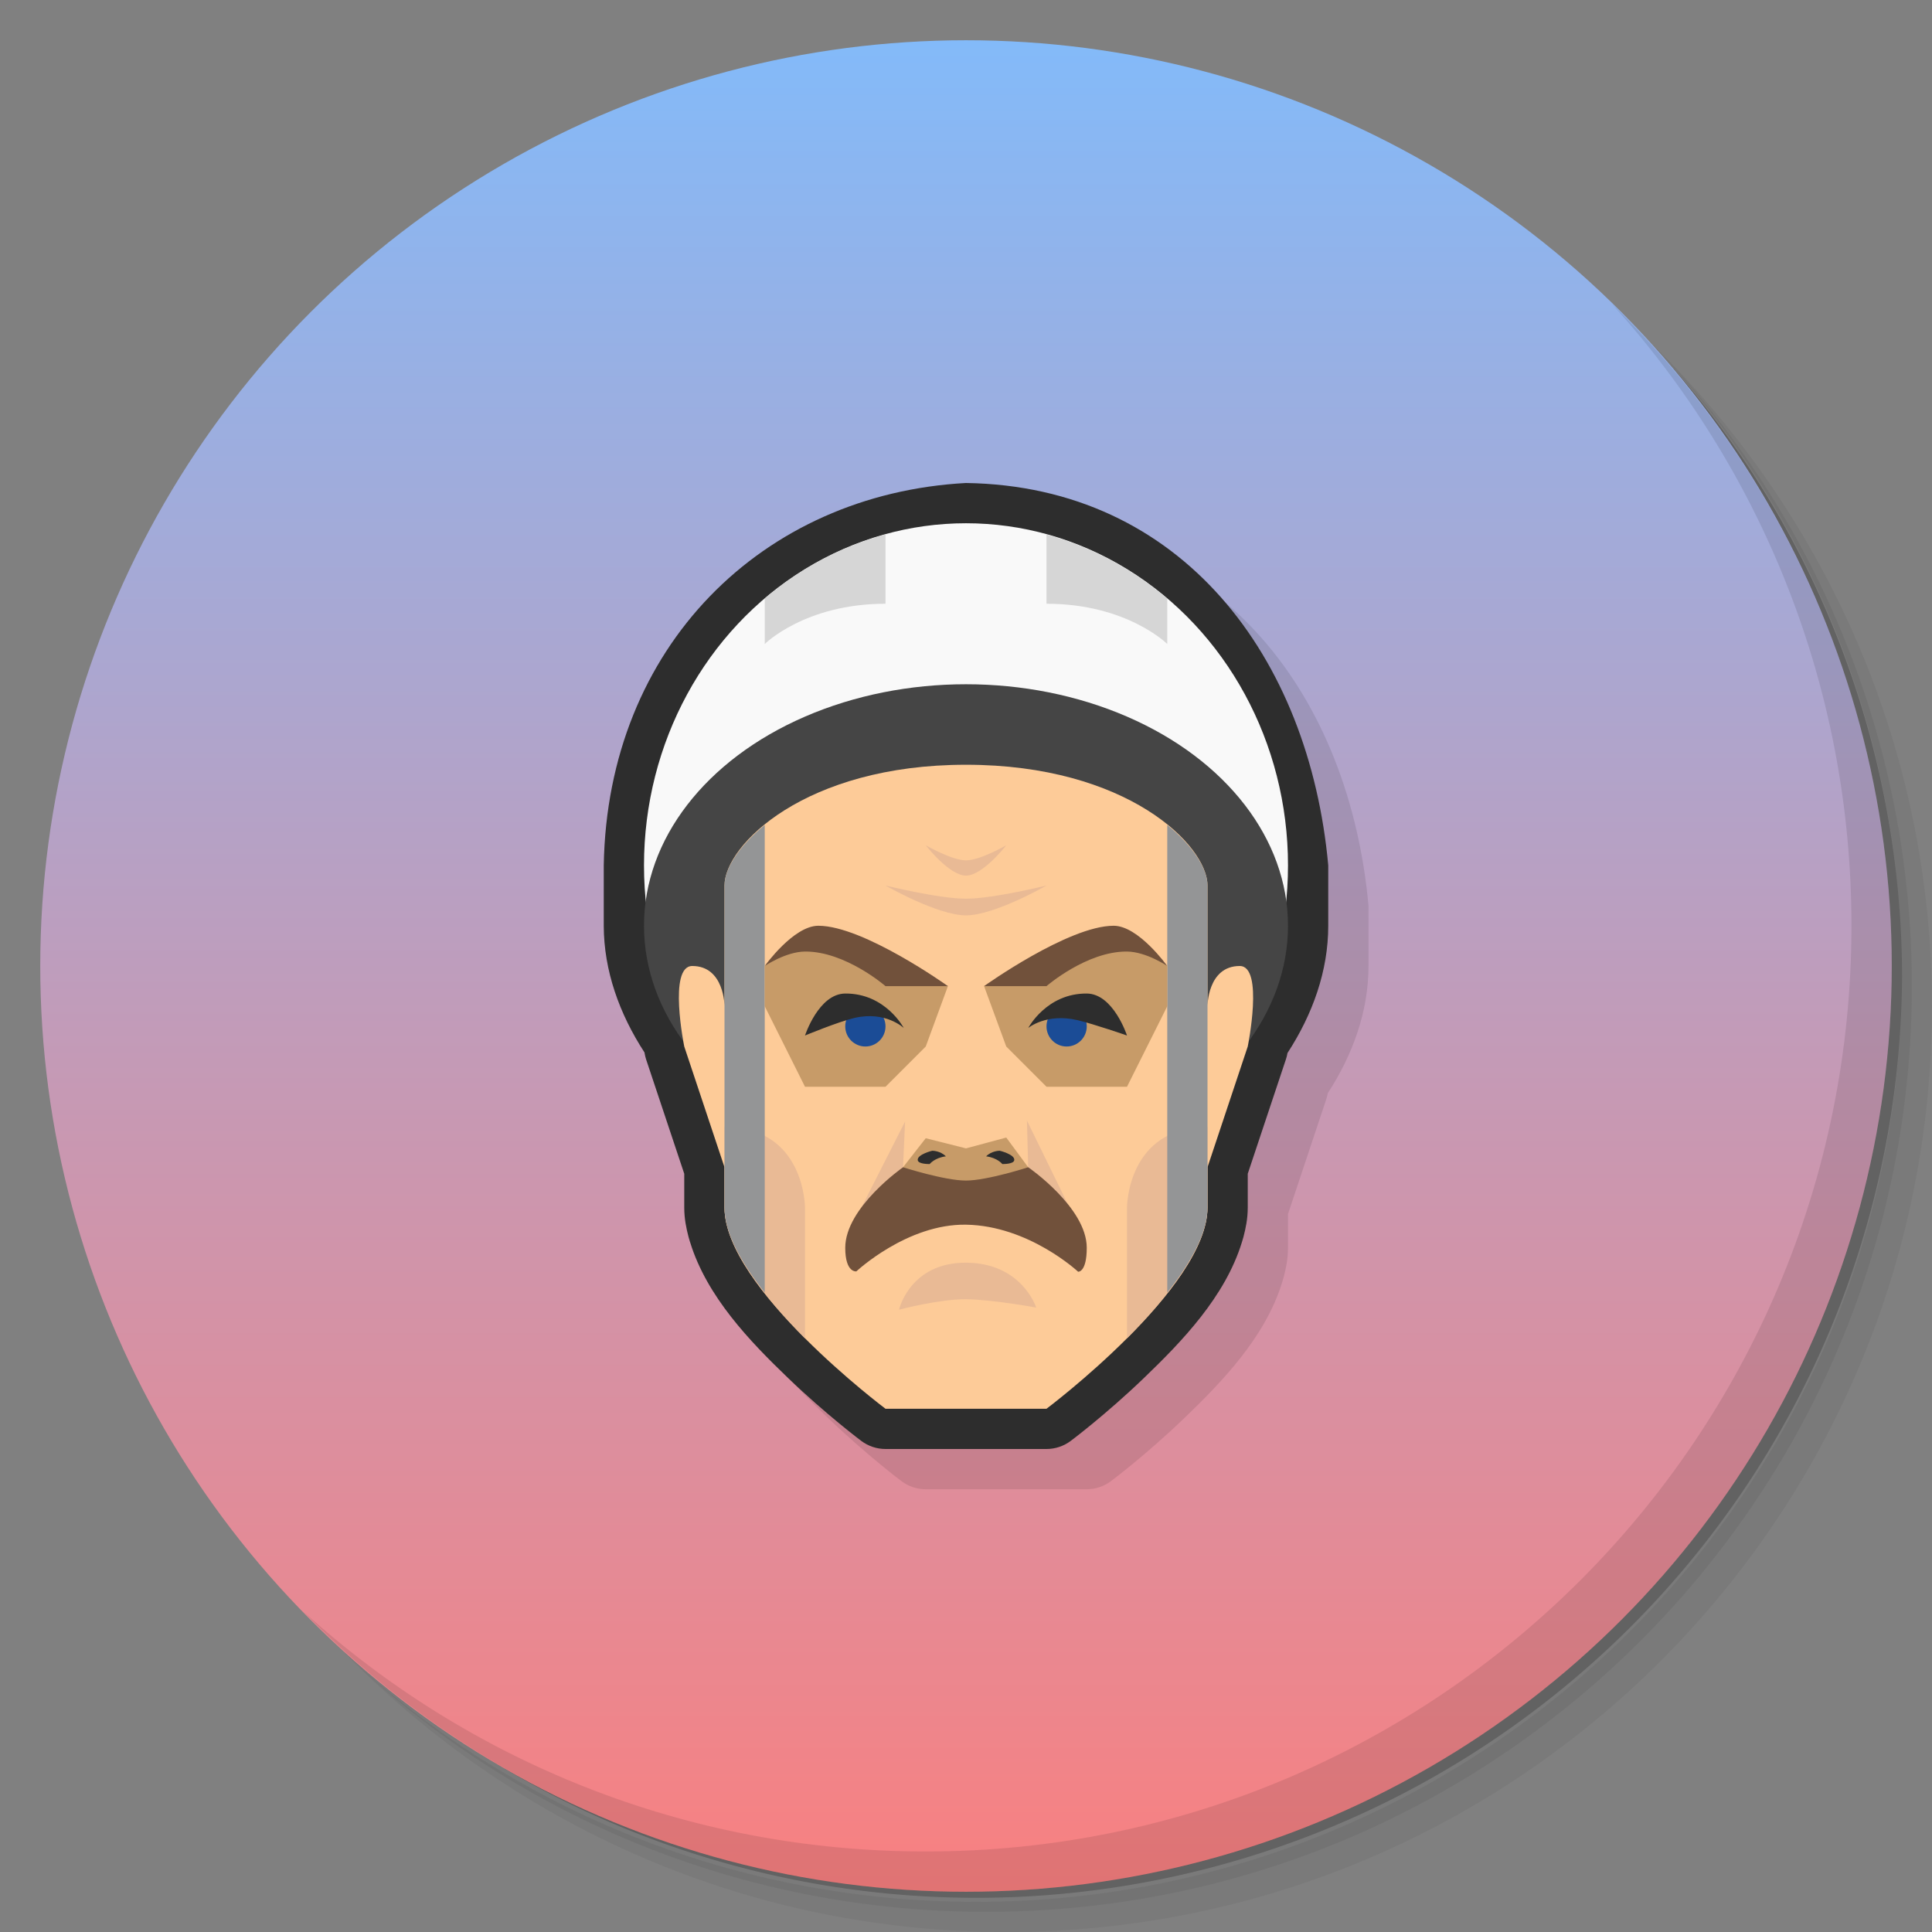<?xml version="1.0" encoding="UTF-8" standalone="no"?>
<svg
   xmlns:dc="http://purl.org/dc/elements/1.1/"
   xmlns:cc="http://creativecommons.org/ns#"
   xmlns:rdf="http://www.w3.org/1999/02/22-rdf-syntax-ns#"
   xmlns:svg="http://www.w3.org/2000/svg"
   xmlns="http://www.w3.org/2000/svg"
   xmlns:sodipodi="http://sodipodi.sourceforge.net/DTD/sodipodi-0.dtd"
   xmlns:inkscape="http://www.inkscape.org/namespaces/inkscape"
   version="1.1"
   viewBox="0 0 48 48"
   id="svg23"
   sodipodi:docname="happy-wheels.svg"
   inkscape:version="0.92.4 (5da689c313, 2019-01-14)">
  <rect x="0" y="0" width="48" height="48" fill="#808080" stroke="none"/>
  <sodipodi:namedview
     pagecolor="#ffffff"
     bordercolor="#666666"
     borderopacity="1"
     objecttolerance="10"
     gridtolerance="10"
     guidetolerance="10"
     inkscape:pageopacity="0"
     inkscape:pageshadow="2"
     inkscape:window-width="1280"
     inkscape:window-height="753"
     id="namedview25"
     showgrid="true"
     inkscape:zoom="19.666667"
     inkscape:cx="28.797564"
     inkscape:cy="17.809793"
     inkscape:window-x="-6"
     inkscape:window-y="-6"
     inkscape:window-maximized="1"
     inkscape:current-layer="svg23">
    <inkscape:grid
       type="xygrid"
       id="grid848" />
  </sodipodi:namedview>
  <defs
     id="defs7">
    <linearGradient
       id="bg"
       x2="0"
       y1="1"
       y2="47"
       gradientUnits="userSpaceOnUse">
      <stop
         style="stop-color:#83baf9;stop-opacity:1"
         offset="0"
         id="stop2" />
      <stop
         style="stop-color:#f98080;stop-opacity:1"
         offset="1"
         id="stop4" />
    </linearGradient>
  </defs>
  <path
     d="m36.31 5c5.859 4.062 9.688 10.831 9.688 18.5 0 12.426-10.07 22.5-22.5 22.5-7.669 0-14.438-3.828-18.5-9.688 1.037 1.822 2.306 3.499 3.781 4.969 4.085 3.712 9.514 5.969 15.469 5.969 12.703 0 23-10.298 23-23 0-5.954-2.256-11.384-5.969-15.469-1.469-1.475-3.147-2.744-4.969-3.781zm4.969 3.781c3.854 4.113 6.219 9.637 6.219 15.719 0 12.703-10.297 23-23 23-6.081 0-11.606-2.364-15.719-6.219 4.16 4.144 9.883 6.719 16.219 6.719 12.703 0 23-10.298 23-23 0-6.335-2.575-12.06-6.719-16.219z"
     style="opacity:.05"
     id="path9" />
  <path
     d="m41.28 8.781c3.712 4.085 5.969 9.514 5.969 15.469 0 12.703-10.297 23-23 23-5.954 0-11.384-2.256-15.469-5.969 4.113 3.854 9.637 6.219 15.719 6.219 12.703 0 23-10.298 23-23 0-6.081-2.364-11.606-6.219-15.719z"
     style="opacity:.1"
     id="path11" />
  <path
     d="m31.25 2.375c8.615 3.154 14.75 11.417 14.75 21.13 0 12.426-10.07 22.5-22.5 22.5-9.708 0-17.971-6.135-21.12-14.75a23 23 0 0 0 44.875-7 23 23 0 0 0-16-21.875z"
     style="opacity:.2"
     id="path13" />
  <circle
     cx="24"
     cy="24"
     r="23"
     style="fill:url(#bg)"
     id="circle15" />
  <path
     d="m40.03 7.531c3.712 4.084 5.969 9.514 5.969 15.469 0 12.703-10.297 23-23 23-5.954 0-11.384-2.256-15.469-5.969 4.178 4.291 10.01 6.969 16.469 6.969 12.703 0 23-10.298 23-23 0-6.462-2.677-12.291-6.969-16.469z"
     style="opacity:.1"
     id="path17" />
  <path
     style="color:#000000;font-style:normal;font-variant:normal;font-weight:normal;font-stretch:normal;font-size:medium;line-height:normal;font-family:sans-serif;font-variant-ligatures:normal;font-variant-position:normal;font-variant-caps:normal;font-variant-numeric:normal;font-variant-alternates:normal;font-feature-settings:normal;text-indent:0;text-align:start;text-decoration:none;text-decoration-line:none;text-decoration-style:solid;text-decoration-color:#000000;letter-spacing:normal;word-spacing:normal;text-transform:none;writing-mode:lr-tb;direction:ltr;text-orientation:mixed;dominant-baseline:auto;baseline-shift:baseline;text-anchor:start;white-space:normal;shape-padding:0;clip-rule:nonzero;display:inline;overflow:visible;visibility:visible;opacity:0.1;isolation:auto;mix-blend-mode:normal;color-interpolation:sRGB;color-interpolation-filters:linearRGB;solid-color:#000000;solid-opacity:1;vector-effect:none;fill-opacity:1;fill-rule:nonzero;stroke:none;stroke-width:2;stroke-linecap:round;stroke-linejoin:round;stroke-miterlimit:4;stroke-dasharray:none;stroke-dashoffset:0;stroke-opacity:1;paint-order:stroke fill markers;color-rendering:auto;image-rendering:auto;shape-rendering:auto;text-rendering:auto;enable-background:accumulate"
     d="m 24.996,13 c -5.058,0.277 -8.904,4.066 -8.996,9.5 -1.6e-5,0.003 -1.6e-5,0.006 0,0.01 0,1.49 0,-0.01 0,1.486 -6e-6,0.002 -6e-6,0.004 0,0.006 0.003,1.111 0.386,2.184 1.012,3.146 9.26e-4,0.005 0.004,0.023 0.004,0.023 0.008,0.049 0.02,0.097 0.035,0.145 l 0.949,2.846 V 31 c 0,0.284 0.052,0.52 0.105,0.725 6.56e-4,0.003 0.001,0.005 0.002,0.008 0.013,0.047 0.024,0.087 0.035,0.121 4.26e-4,0.001 0.002,0.003 0.002,0.004 5.2e-4,0.002 0.001,0.004 0.002,0.006 0.416,1.353 1.487,2.464 2.434,3.373 0.949,0.911 1.818,1.562 1.818,1.562 0.173,0.131 0.384,0.201 0.601,0.201 h 4 c 0.217,-7e-6 0.428,-0.071 0.602,-0.201 0,0 0.87,-0.651 1.818,-1.562 0.946,-0.909 2.018,-2.02 2.434,-3.373 l 0.002,-0.006 c 0.011,-0.035 0.024,-0.076 0.037,-0.125 6.77e-4,-0.003 0.001,-0.005 0.002,-0.008 C 31.948,31.52 32,31.284 32,31 v -0.838 l 0.949,-2.846 c 0.016,-0.048 0.029,-0.098 0.037,-0.148 0,0 -4.1e-5,-0.004 0,-0.004 0.63,-0.968 1.014,-2.047 1.014,-3.164 3.1e-5,-0.005 3.1e-5,-0.009 0,-0.014 v -1.484 -0.002 c -0.472,-5.172 -3.636,-9.419 -8.998,-9.5 -0.002,-6e-6 -0.004,-6e-6 -0.006,0 z"
     id="path893-3-7"
     inkscape:connector-curvature="0"
     sodipodi:nodetypes="cccccccccscccccsccccsccccsccccccccccc" />
  <path
     style="color:#000000;font-style:normal;font-variant:normal;font-weight:normal;font-stretch:normal;font-size:medium;line-height:normal;font-family:sans-serif;font-variant-ligatures:normal;font-variant-position:normal;font-variant-caps:normal;font-variant-numeric:normal;font-variant-alternates:normal;font-feature-settings:normal;text-indent:0;text-align:start;text-decoration:none;text-decoration-line:none;text-decoration-style:solid;text-decoration-color:#000000;letter-spacing:normal;word-spacing:normal;text-transform:none;writing-mode:lr-tb;direction:ltr;text-orientation:mixed;dominant-baseline:auto;baseline-shift:baseline;text-anchor:start;white-space:normal;shape-padding:0;clip-rule:nonzero;display:inline;overflow:visible;visibility:visible;opacity:1;isolation:auto;mix-blend-mode:normal;color-interpolation:sRGB;color-interpolation-filters:linearRGB;solid-color:#000000;solid-opacity:1;vector-effect:none;fill:#2d2d2d;fill-opacity:1;fill-rule:nonzero;stroke:none;stroke-width:2;stroke-linecap:round;stroke-linejoin:round;stroke-miterlimit:4;stroke-dasharray:none;stroke-dashoffset:0;stroke-opacity:1;paint-order:stroke fill markers;color-rendering:auto;image-rendering:auto;shape-rendering:auto;text-rendering:auto;enable-background:accumulate"
     d="M 23.996,12 C 18.938,12.277 15.092,16.066 15,21.5 c -1.6e-5,0.003 -1.6e-5,0.006 0,0.01 0,1.49 0,-0.01 0,1.486 -6e-6,0.002 -6e-6,0.004 0,0.006 0.003,1.111 0.386,2.184 1.012,3.146 9.26e-4,0.005 0.004,0.023 0.004,0.023 0.008,0.049 0.02,0.097 0.035,0.145 L 17,29.162 V 30 c 0,0.284 0.052,0.52 0.105,0.725 6.56e-4,0.003 0.001,0.005 0.002,0.008 0.013,0.047 0.024,0.087 0.035,0.121 4.26e-4,0.001 0.002,0.003 0.002,0.004 5.2e-4,0.002 0.001,0.004 0.002,0.006 0.416,1.353 1.487,2.464 2.434,3.373 0.949,0.911 1.818,1.562 1.818,1.562 C 21.572,35.929 21.783,36 22,36 h 4 c 0.217,-7e-6 0.428,-0.071 0.602,-0.201 0,0 0.87,-0.651 1.818,-1.562 0.946,-0.909 2.018,-2.02 2.434,-3.373 l 0.002,-0.006 c 0.011,-0.035 0.024,-0.076 0.037,-0.125 6.77e-4,-0.003 0.001,-0.005 0.002,-0.008 C 30.948,30.52 31,30.284 31,30 v -0.838 l 0.949,-2.846 c 0.016,-0.048 0.029,-0.098 0.037,-0.148 0,0 -4.1e-5,-0.004 0,-0.004 C 32.616,25.196 33,24.118 33,23 c 3.1e-5,-0.005 3.1e-5,-0.009 0,-0.014 V 21.502 21.5 c -0.472,-5.172 -3.636,-9.419 -8.998,-9.5 -0.002,-6e-6 -0.004,-6e-6 -0.006,0 z"
     id="path893-3"
     inkscape:connector-curvature="0"
     sodipodi:nodetypes="cccccccccscccccsccccsccccsccccccccccc" />
  <ellipse
     style="opacity:1;vector-effect:none;fill:#f9f9f9;fill-opacity:1;paint-order:stroke fill markers"
     id="path893"
     cx="24"
     cy="21.5"
     rx="8"
     ry="8.5" />
  <ellipse
     style="opacity:1;vector-effect:none;fill:#454545;fill-opacity:1;paint-order:stroke fill markers"
     id="path895"
     cx="24"
     cy="23"
     rx="8"
     ry="6" />
  <path
     style="fill:#fdcb98"
     d="M 24 19 C 20 19 18 21 18 22 L 18 25 C 18 25 18 24 17.199 24 C 16.593 24 17 26 17 26 L 18 29 L 18 30 C 18 32 22 35 22 35 L 26 35 C 26 35 30 32 30 30 L 30 29 L 31 26 C 31 26 31.407 24 30.801 24 C 30 24 30 25 30 25 L 30 22 C 30 21 28 19 24 19 z "
     id="path850" />
  <path
     style="fill:#e9ba95"
     d="M 23 21 C 23 21 23.583 21.754 24 21.754 C 24.417 21.754 25 21 25 21 C 25 21 24.356 21.375 24 21.375 C 23.644 21.375 23 21 23 21 z M 22 22 C 22 22 23.289 22.742 24 22.742 C 24.711 22.742 26 22 26 22 C 26 22 24.676 22.328 24 22.328 C 23.324 22.328 22 22 22 22 z M 25.514 27.84 L 25.545 29 L 26.57 30 L 25.514 27.84 z M 22.486 27.865 L 21.402 30 L 22.436 29 L 22.486 27.865 z M 18 28 L 18 30 C 18 31 19 32.25 20 33.25 L 20 30 C 20 30 20 28 18 28 z M 30 28 C 28 28 28 30 28 30 L 28 33.25 C 29 32.25 30 31 30 30 L 30 28 z M 24 31.371 C 22.606 31.365 22.336 32.539 22.336 32.539 C 22.336 32.539 23.346 32.273 24 32.279 C 24.654 32.286 25.744 32.486 25.744 32.486 C 25.744 32.486 25.394 31.378 24 31.371 z "
     id="path948" />
  <path
     style="opacity:1;vector-effect:none;fill:#949596;fill-opacity:1;paint-order:stroke fill markers"
     d="M 19 20.496 C 18.345 21.03 18 21.595 18 22 L 18 25 L 18 29 L 18 30 C 18 30.647 18.434 31.395 19 32.115 L 19 20.496 z M 29 20.496 L 29 32.115 C 29.566 31.395 30 30.647 30 30 L 30 29 L 30 25 L 30 22 C 30 21.595 29.655 21.03 29 20.496 z "
     id="rect870" />
  <path
     style="fill:#c79b68"
     d="M 20 23.316 L 19 24 L 19 25 L 20 27 L 22 27 L 23 26 L 23.551 24.5 L 20 23.316 z M 28 23.316 L 24.449 24.5 L 25 26 L 26 27 L 28 27 L 29 25 L 29 24 L 28 23.316 z M 25 28.262 L 24 28.531 L 23 28.279 L 22.436 29 L 23 30 L 25 30 L 25.545 29 L 25 28.262 z "
     id="path971" />
  <path
     style="fill:#d6d6d6;fill-opacity:1"
     d="m 22,13.277 c -1.094,0.299 -2.117,0.841 -3,1.59 V 16 c 0,0 1,-1 3,-1 0,-1 0,-1.723 0,-1.723 z m 4,0.004 c 0,0 0,0.719 0,1.719 2,0 3,1 3,1 v -1.127 c -0.883,-0.75 -1.905,-1.292 -3,-1.592 z"
     id="path897"
     inkscape:connector-curvature="0"
     sodipodi:nodetypes="cccccccccc" />
  <path
     style="fill:#71513b"
     d="M 24,29.331 C 23.467,29.331 22.436,29 22.436,29 22.436,29 21,30 21,31 c 0,0.63 0.276,0.587 0.276,0.587 0,0 1.261,-1.183 2.724,-1.16 1.564,0.025 2.786,1.169 2.786,1.169 0,0 0.214,0.02 0.214,-0.596 0,-1 -1.454,-2 -1.454,-2 0,0 -1.019,0.33 -1.546,0.331 z"
     id="path990"
     inkscape:connector-curvature="0"
     sodipodi:nodetypes="scscscscs" />
  <path
     style="fill:#71513b"
     d="M 20.332 23 C 19.713 23 19 24 19 24 C 19 24 19.521 23.645 20 23.641 C 21 23.632 22 24.5 22 24.5 L 23.551 24.5 C 23.551 24.5 21.455 23 20.332 23 z M 27.668 23 C 26.545 23 24.449 24.5 24.449 24.5 L 26 24.5 C 26 24.5 27 23.632 28 23.641 C 28.479 23.645 29 24 29 24 C 29 24 28.287 23 27.668 23 z "
     id="path992" />
  <circle
     style="opacity:1;vector-effect:none;fill:#1b4c96;fill-opacity:1;paint-order:stroke fill markers"
     id="path996"
     cx="21.5"
     cy="25.5"
     r="0.5" />
  <circle
     style="opacity:1;vector-effect:none;fill:#1b4c96;fill-opacity:1;paint-order:stroke fill markers"
     id="path996-7"
     cx="-26.5"
     cy="25.5"
     r="0.5"
     transform="scale(-1,1)" />
  <path
     style="fill:#2d2d2d;stroke-width:0.996;fill-opacity:1"
     d="M 21 24.684 C 20.339 24.688 20 25.727 20 25.727 C 20 25.727 20.82 25.387 21.227 25.291 C 22 25.108 22.453 25.539 22.453 25.539 C 22.453 25.539 22 24.677 21 24.684 z M 27 24.684 C 26 24.677 25.547 25.539 25.547 25.539 C 25.547 25.539 26 25.162 26.773 25.346 C 27.18 25.442 28 25.727 28 25.727 C 28 25.727 27.661 24.688 27 24.684 z M 23.16 28.59 C 23.16 28.59 22.782 28.682 22.801 28.824 C 22.815 28.928 23.098 28.92 23.098 28.92 C 23.098 28.92 23.22 28.764 23.5 28.729 C 23.358 28.586 23.16 28.59 23.16 28.59 z M 24.84 28.59 C 24.84 28.59 24.642 28.586 24.5 28.729 C 24.78 28.764 24.902 28.92 24.902 28.92 C 24.902 28.92 25.185 28.928 25.199 28.824 C 25.218 28.682 24.84 28.59 24.84 28.59 z "
     id="path973" />
</svg>
